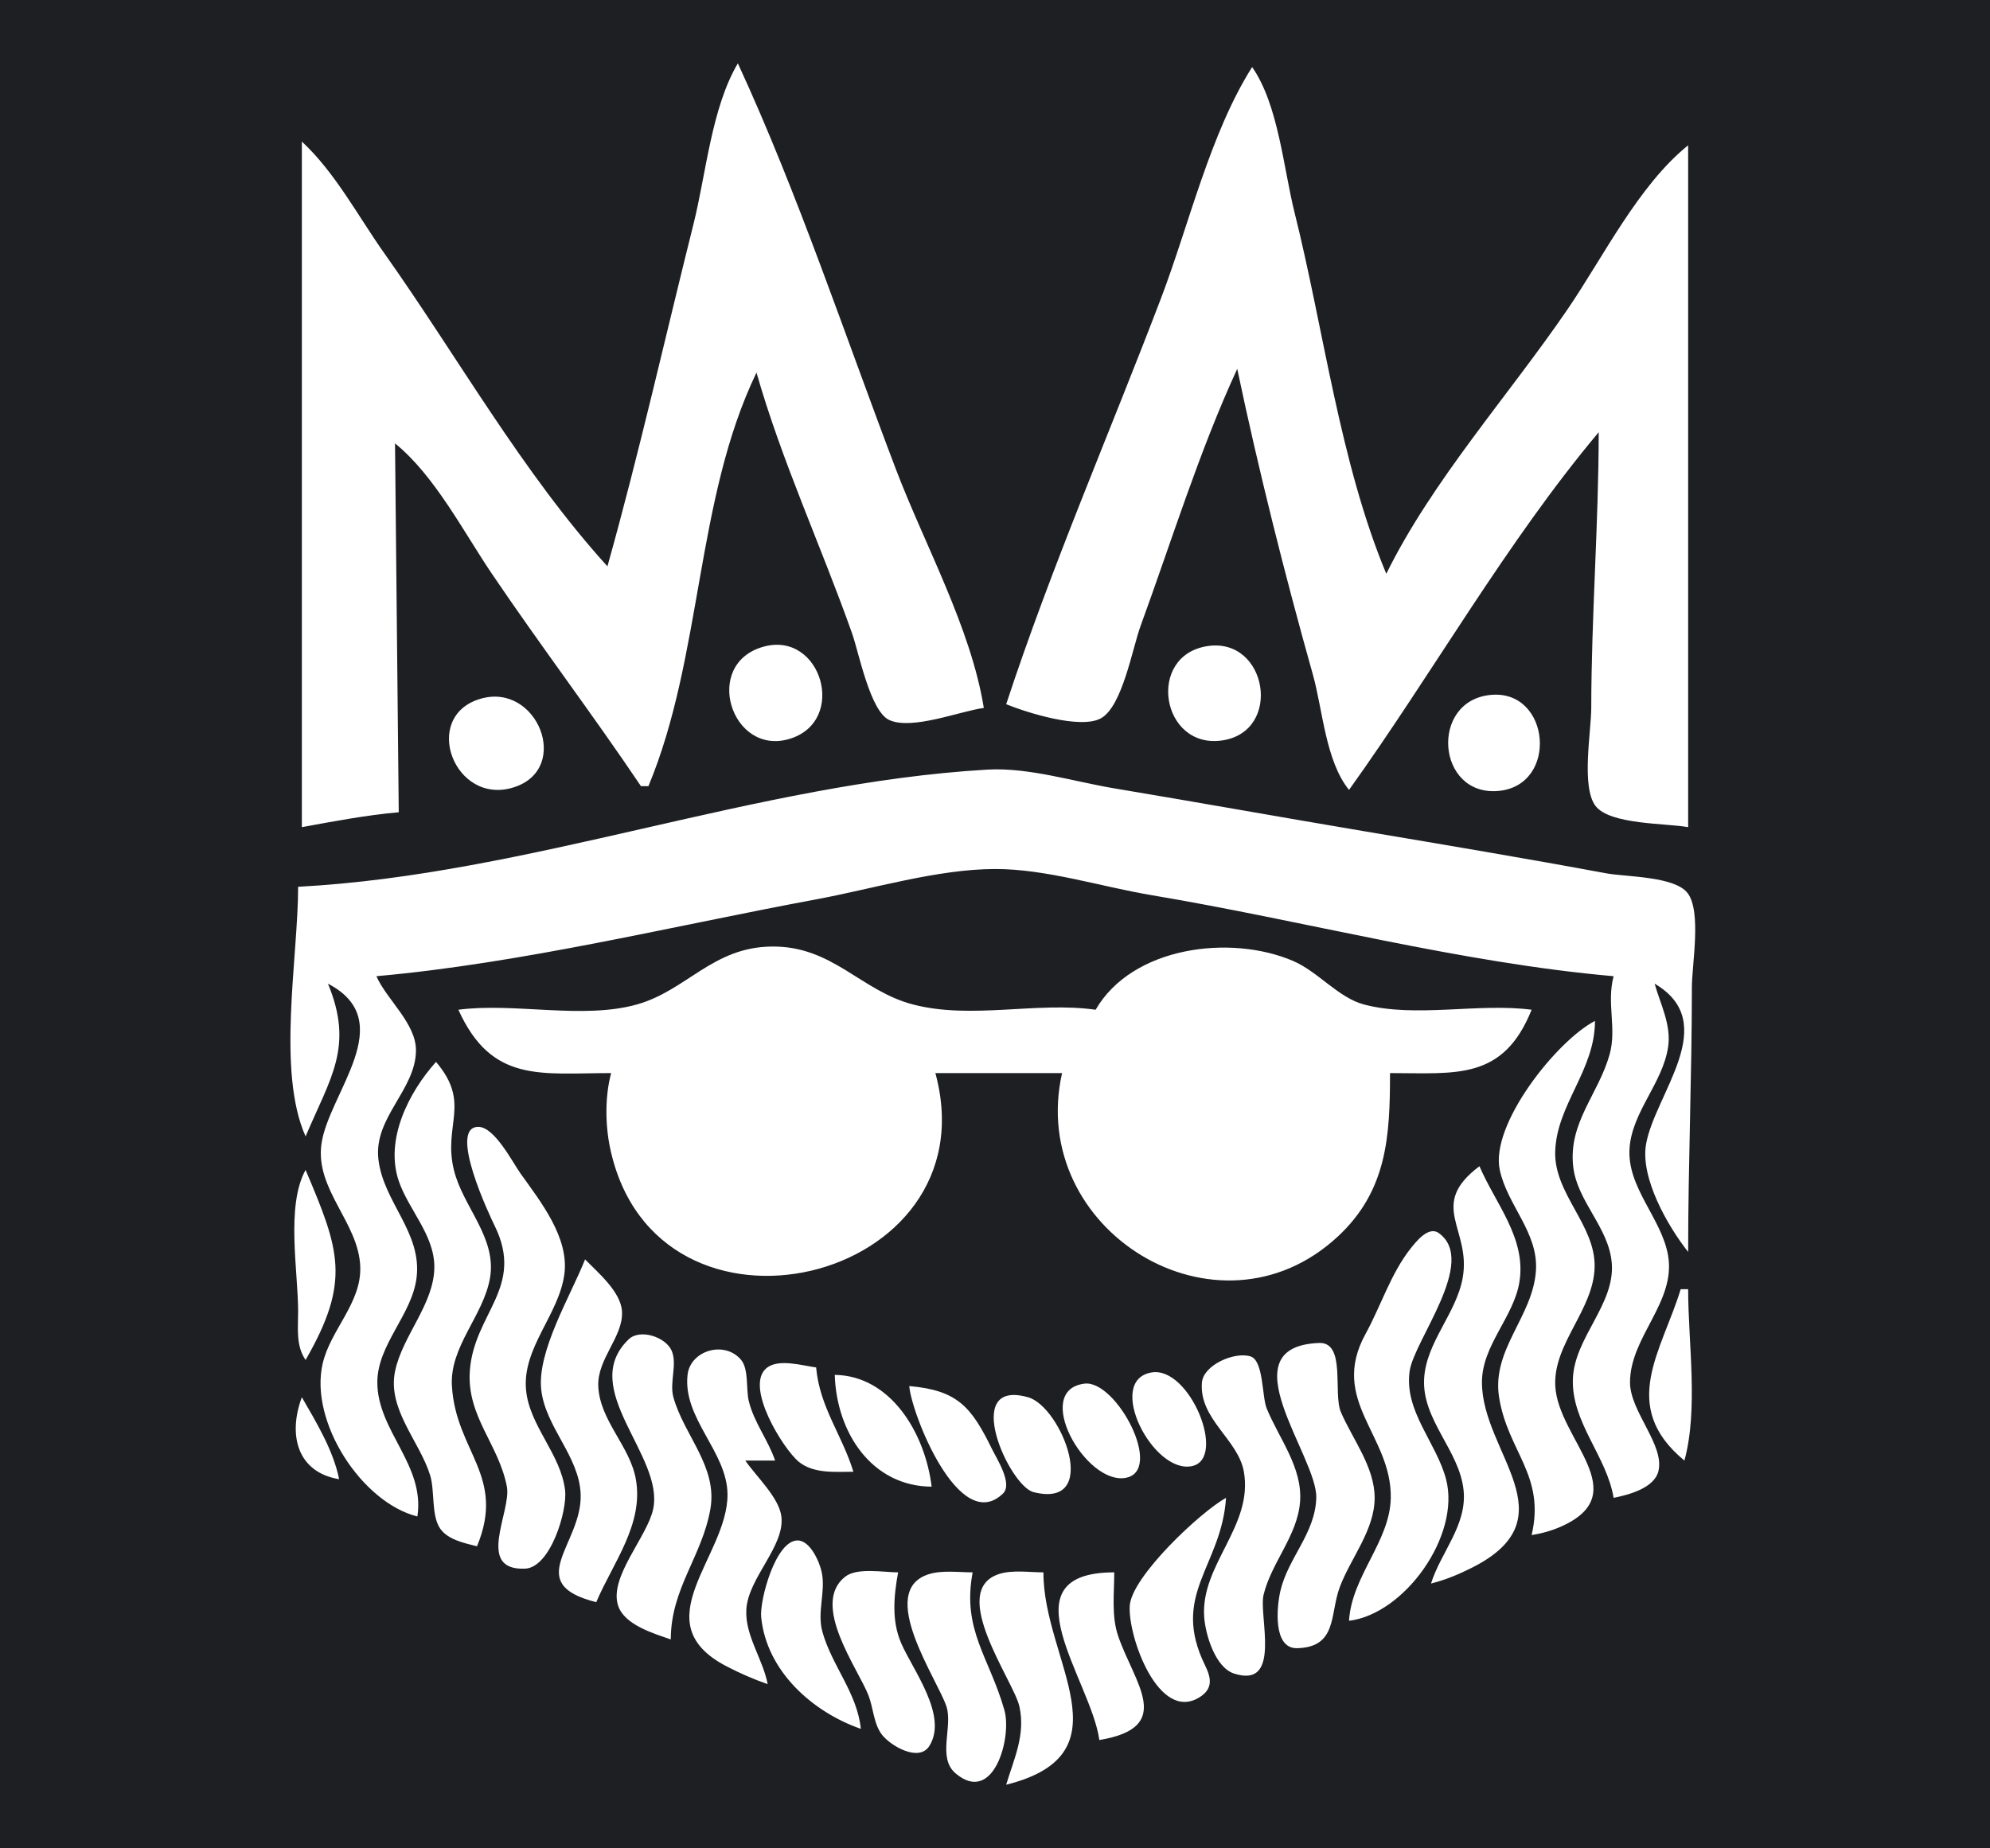 <?xml version="1.0" standalone="yes"?>
<svg xmlns="http://www.w3.org/2000/svg" width="534" height="496">
<path style="fill:#1d1f23; stroke:none;" d="M0 0L0 496L534 496L534 0L0 0M198 17C214.243 52.212 226.632 89.765 240.432 126C248.169 146.314 260.539 168.532 264 190C257.561 190.878 244.644 196.053 238.592 193.223C233.478 190.832 230.46 175.112 228.652 170C220.429 146.753 209.739 123.684 203 100C186.584 134.01 188.527 176.113 174 211L172 211C159.047 191.769 145.002 173.222 132 154C124.37 142.721 116.614 127.595 106 119L107 218C98.338 218.761 89.554 220.429 81 222L81 38C89.896 46.219 96.161 58.145 103.144 68C122.773 95.706 140.156 126.814 163 152C171.526 121.547 178.457 90.672 186.126 60C189.471 46.618 190.945 28.897 198 17M336 18C343.047 28.098 344.407 45.129 347.374 57C355.243 88.475 359.527 124.046 372 154C384.292 129.016 404.921 106.028 420.649 83C430.223 68.984 439.713 49.666 453 39L453 222C447.064 220.91 432.034 221.366 428.15 216.31C424.252 211.236 426.993 196.235 427 190C427.03 165.397 428.985 140.604 429 116C404.153 145.618 384.524 180.551 362 212C355.688 204.222 354.957 190.509 352.286 181C344.714 154.049 337.77 126.393 332 99C321.772 121.171 314.439 145.072 306.062 168C303.89 173.945 301.207 189.452 295.507 192.736C290.065 195.871 275.411 191.21 270 189C282.103 152.161 297.766 116.238 311.568 80C319.083 60.266 324.718 35.821 336 18M205 173.532C220.424 169.37 227.457 193.447 211.999 198.267C196.258 203.174 188.232 178.056 205 173.532M324 173.407C340.11 170.938 344.286 196.286 328 198.718C311.588 201.169 307.482 175.939 324 173.407M400 186.505C416.104 184.95 418.33 210.901 402 212.286C385.49 213.686 383.559 188.093 400 186.505M129.003 187.521C144.206 183.133 153.382 206.25 137.989 211.27C121.916 216.512 112.776 192.205 129.003 187.521M453 336C447.515 329.065 440.083 316.111 441.721 307C444.148 293.5 461.991 274.555 444 264C445.578 269.574 448.514 275.05 447.622 281C446.173 290.662 438.05 298.267 437.287 308C436.452 318.656 445.905 326.915 447.621 337C449.744 349.479 437.41 358.762 437.4 371C437.393 378.85 446.748 387.808 445.016 394.855C443.892 399.427 436.937 401.218 433 402C431.139 390.75 421.61 381.717 422.073 370C422.51 358.952 433.397 350.11 432.507 339C431.736 329.389 423.17 322.458 422.145 313C420.869 301.216 428.92 293.705 431.926 283C433.886 276.019 431.067 269.246 433 262C391.648 258.368 349.971 247.113 309 240.249C295.498 237.987 280.693 233.2 267 233.23C251.473 233.264 234.273 238.549 219 241.383C180.302 248.564 140.172 258.503 101 262C103.844 268.402 111.696 274.697 111.62 282C111.51 292.504 100.323 299.895 101.523 311C102.78 322.629 113.335 330.737 111.772 343C110.507 352.929 101.252 360.885 101.252 371C101.252 384.052 114.113 393.141 112 407C97.149 403.291 82.976 381.697 86.578 366C88.663 356.913 96.998 349.762 96.674 340C96.281 328.133 84.528 319.318 86.263 307C88.183 293.367 107.384 274.091 88 264C95.009 280.915 88.725 289.151 82 305C74.212 287.524 80 257.028 80 238C142.106 234.712 202.833 210.15 265 206.551C275.933 205.917 288.223 209.784 299 211.584C321.352 215.317 343.656 219.316 366 223.082C387.68 226.735 409.384 230.372 431 234.383C436.306 235.368 449.355 235.14 452.85 239.69C456.64 244.623 454 258.952 454 265C454 288.708 453 312.337 453 336M294 271C303.868 253.963 330.276 250.726 347 257.908C353.681 260.777 359.13 267.766 366 269.588C379.841 273.261 396.657 269.127 411 271C403.348 290.066 390.666 288 373 288C373 304.901 372.254 319.552 358.989 331.875C326.732 361.843 275.509 330.075 285 288L251 288C266.377 344.524 175.823 366.241 163.693 308C162.395 301.768 162.331 294.133 164 288C145.066 288 131.964 290.772 123 271C138.143 269.023 156.337 273.668 170.885 269.591C184.223 265.853 191.146 254.253 207 254.038C223.424 253.814 230.935 265.924 245 269.591C260.711 273.687 278.184 268.762 294 271M428 274C427.992 287.286 417.743 296.412 417.326 309C416.949 320.357 428.112 328.732 427.907 340C427.697 351.502 416.752 360.582 417.345 372C418.082 386.198 438.9 400.747 419.001 409.662C416.379 410.837 413.819 411.534 411 412C414.759 395.931 404.59 389.617 402.267 375C400.227 362.167 411.359 353.347 412.159 341C412.819 330.805 404.495 323.493 402.451 314C399.82 301.779 417.773 279.289 428 274M117 285C126.519 296.159 118.832 301.845 121.798 314C124.223 323.938 133.357 332.134 131.487 343C129.745 353.118 120.624 361.361 121.268 372C122.335 389.654 135.82 396.122 128 415C124.723 414.181 120.227 413.259 118.15 410.298C115.665 406.756 116.724 400.182 115.442 396C112.635 386.847 103.886 378.222 106.014 368C108.007 358.427 116.551 349.948 116.551 340C116.551 331.449 109.655 324.701 107.019 317C103.212 305.88 109.667 293.177 117 285M128.352 302.435C132.715 302.435 137.516 311.921 139.712 315C145.047 322.48 152.768 332.148 151.438 342C149.97 352.863 140.13 361.729 141.156 373C142.04 382.722 150.504 390.227 151.636 400C152.272 405.481 147.708 420.742 140.874 421.009C127.483 421.533 137.279 405.639 136.018 399C133.868 387.678 125.254 380.198 126.071 368C127.109 352.496 140.91 345.596 132.748 329C131.525 326.515 120.072 302.435 128.352 302.435M397 313C401.312 323.063 409.587 332.331 407.733 344C406.22 353.52 397.666 361.027 397.666 371C397.666 389.921 421.638 407.329 395 420.745C391.42 422.548 387.888 424.029 384 425C386.633 416.592 393.682 409.363 392.746 400C391.676 389.297 381.527 381.097 382.154 370C382.707 360.206 390.771 352.542 392.494 343C394.881 329.781 382.977 323.515 397 313M82 314C91.106 335.462 94.212 343.792 82 365C79.363 361.142 80 356.54 80 352C80 341.179 76.676 323.626 82 314M362 435C362.698 423.014 373.017 413.679 373.204 402C373.473 385.178 356.581 375.93 366.436 358C370.54 350.532 373.245 341.711 378.578 335.016C380.032 333.19 383.348 328.982 386.074 330.933C396.642 338.497 379.431 359.705 378.263 368C376.746 378.766 385.451 387.153 388.035 397C391.996 412.097 376.915 433.179 362 435M157 338C160.429 341.531 166.628 346.693 166.91 352C167.27 358.761 160.252 364.658 160.543 372C160.909 381.249 169.031 388.06 170.624 397C172.783 409.115 164.488 419.424 160 430C139.907 424.972 156.325 414.37 155.814 401C155.424 390.804 146.375 383.044 145.238 373C144.066 362.655 153.234 347.574 157 338M453 346C453 360.382 455.778 378.113 452 392C434.281 377.377 445.938 362.663 451 346L453 346M180 440C175.402 438.401 167.501 436.089 165.843 430.874C163.406 423.207 173.692 412.479 175.276 405C178.305 390.708 154.921 372.687 168.703 359.451C171.719 356.554 178.602 358.8 180.223 362.49C181.821 366.127 179.595 371.019 180.7 375C183.547 385.257 192.615 393.619 190.624 405C188.391 417.755 180.008 426.308 180 440M353.958 360.434C361.25 360.149 357.658 373.989 359.822 379C362.983 386.321 368.874 393.727 368.874 402C368.874 410.695 362.432 418.146 359.503 426C356.815 433.209 358.91 442.073 348.091 442.353C341.477 442.525 342.621 431.125 343.578 427C345.649 418.073 352.937 411.57 353.214 402C353.535 390.864 328.947 361.413 353.958 360.434M208 392L200 392C202.866 396.207 209.036 401.873 209.675 407C210.671 414.991 200.739 423.472 200.27 432C199.888 438.966 204.726 445.271 206 452C202.203 450.68 198.572 449.089 195 447.237C172.226 435.432 195.401 417.68 195.221 401C195.099 389.61 183.195 380.724 184.497 369.004C185.228 362.431 194.431 359.694 198.85 364.953C200.976 367.482 200.159 372.867 200.923 376C202.34 381.814 206.094 386.412 208 392M335.588 364.05C339.088 365.178 338.616 374.857 339.903 378C343.223 386.104 349.527 393.813 348.864 403C348.205 412.113 341.199 419.294 339.074 428C337.698 433.639 344.105 453.346 331.145 449.157C326.079 447.519 323.476 438.7 323.136 434C322.121 419.933 336.334 409.624 333.784 395C332.271 386.325 321.741 380.895 322.522 371.073C322.9 366.317 331.347 362.684 335.588 364.05M219 367C219.955 377.692 225.981 385.109 229 395C224.191 394.997 218.362 395.578 214.375 392.342C210.222 388.971 199.669 372.046 205.718 367.15C208.918 364.56 215.345 366.523 219 367M309.015 368.348C319.23 366.614 329.271 391.324 319.959 393.462C309.456 395.874 296.468 370.478 309.015 368.348M250 399C233.985 398.907 224.477 384.566 224 369C238.984 369.205 248.237 384.573 250 399M291.001 371.351C299.553 370.269 312.515 394.854 301.985 396.652C291.247 398.486 276.976 373.125 291.001 371.351M244 372C256.99 373.141 260.659 377.585 266.241 389C267.474 391.52 271.836 398.248 269.14 400.85C257.374 412.206 244.487 379.145 244 372M275.929 375.023C284.873 377.59 295.628 405.058 277.349 400.473C270.757 398.819 257.754 369.805 275.929 375.023M81 375C84.897 381.769 89.469 389.295 91 397C79.794 395.145 77.203 385.162 81 375M329 402C327.767 420.511 314.012 427.911 323.387 446.999C325.07 450.426 325.493 453.265 321.888 455.519C310.926 462.372 302.668 439.337 303.154 431.001C303.61 423.18 322.114 405.798 329 402M231 464C218.102 459.516 205.674 448.55 204.255 434C203.816 429.5 208.098 413.435 214.019 413.435C217.449 413.435 219.951 419.279 220.512 422C221.606 427.305 219.188 432.614 220.699 438C223.261 447.129 230.002 454.317 231 464M241 422C239.849 428.341 239.201 434.933 241.822 441C244.92 448.173 254.462 460.464 249.397 468.577C246.6 473.057 238.992 468.545 236.707 465.622C234.417 462.692 234.367 458.394 233.041 455C230.217 447.773 217.382 430.521 226.818 423.15C230.024 420.645 237.148 422 241 422M261 422C258.094 437.516 265.521 444.82 269.527 459C271.592 466.31 266.612 484.602 256.412 475.938C251.456 471.728 255.738 463.46 253.972 458C251.654 450.836 235.046 427.083 249.146 422.521C252.749 421.355 257.256 422 261 422M280 422C279.865 445.415 303.367 470.667 270 479C272.119 471.922 275.221 465.631 273.55 458C272.051 451.158 254.14 426.834 268.189 422.412C271.74 421.295 276.31 422 280 422M299 422C299 427.513 298.22 433.709 300.018 439C304.357 451.767 315.491 463.608 295 467C292.806 450.922 269.205 422.004 299 422z"/>
</svg>

